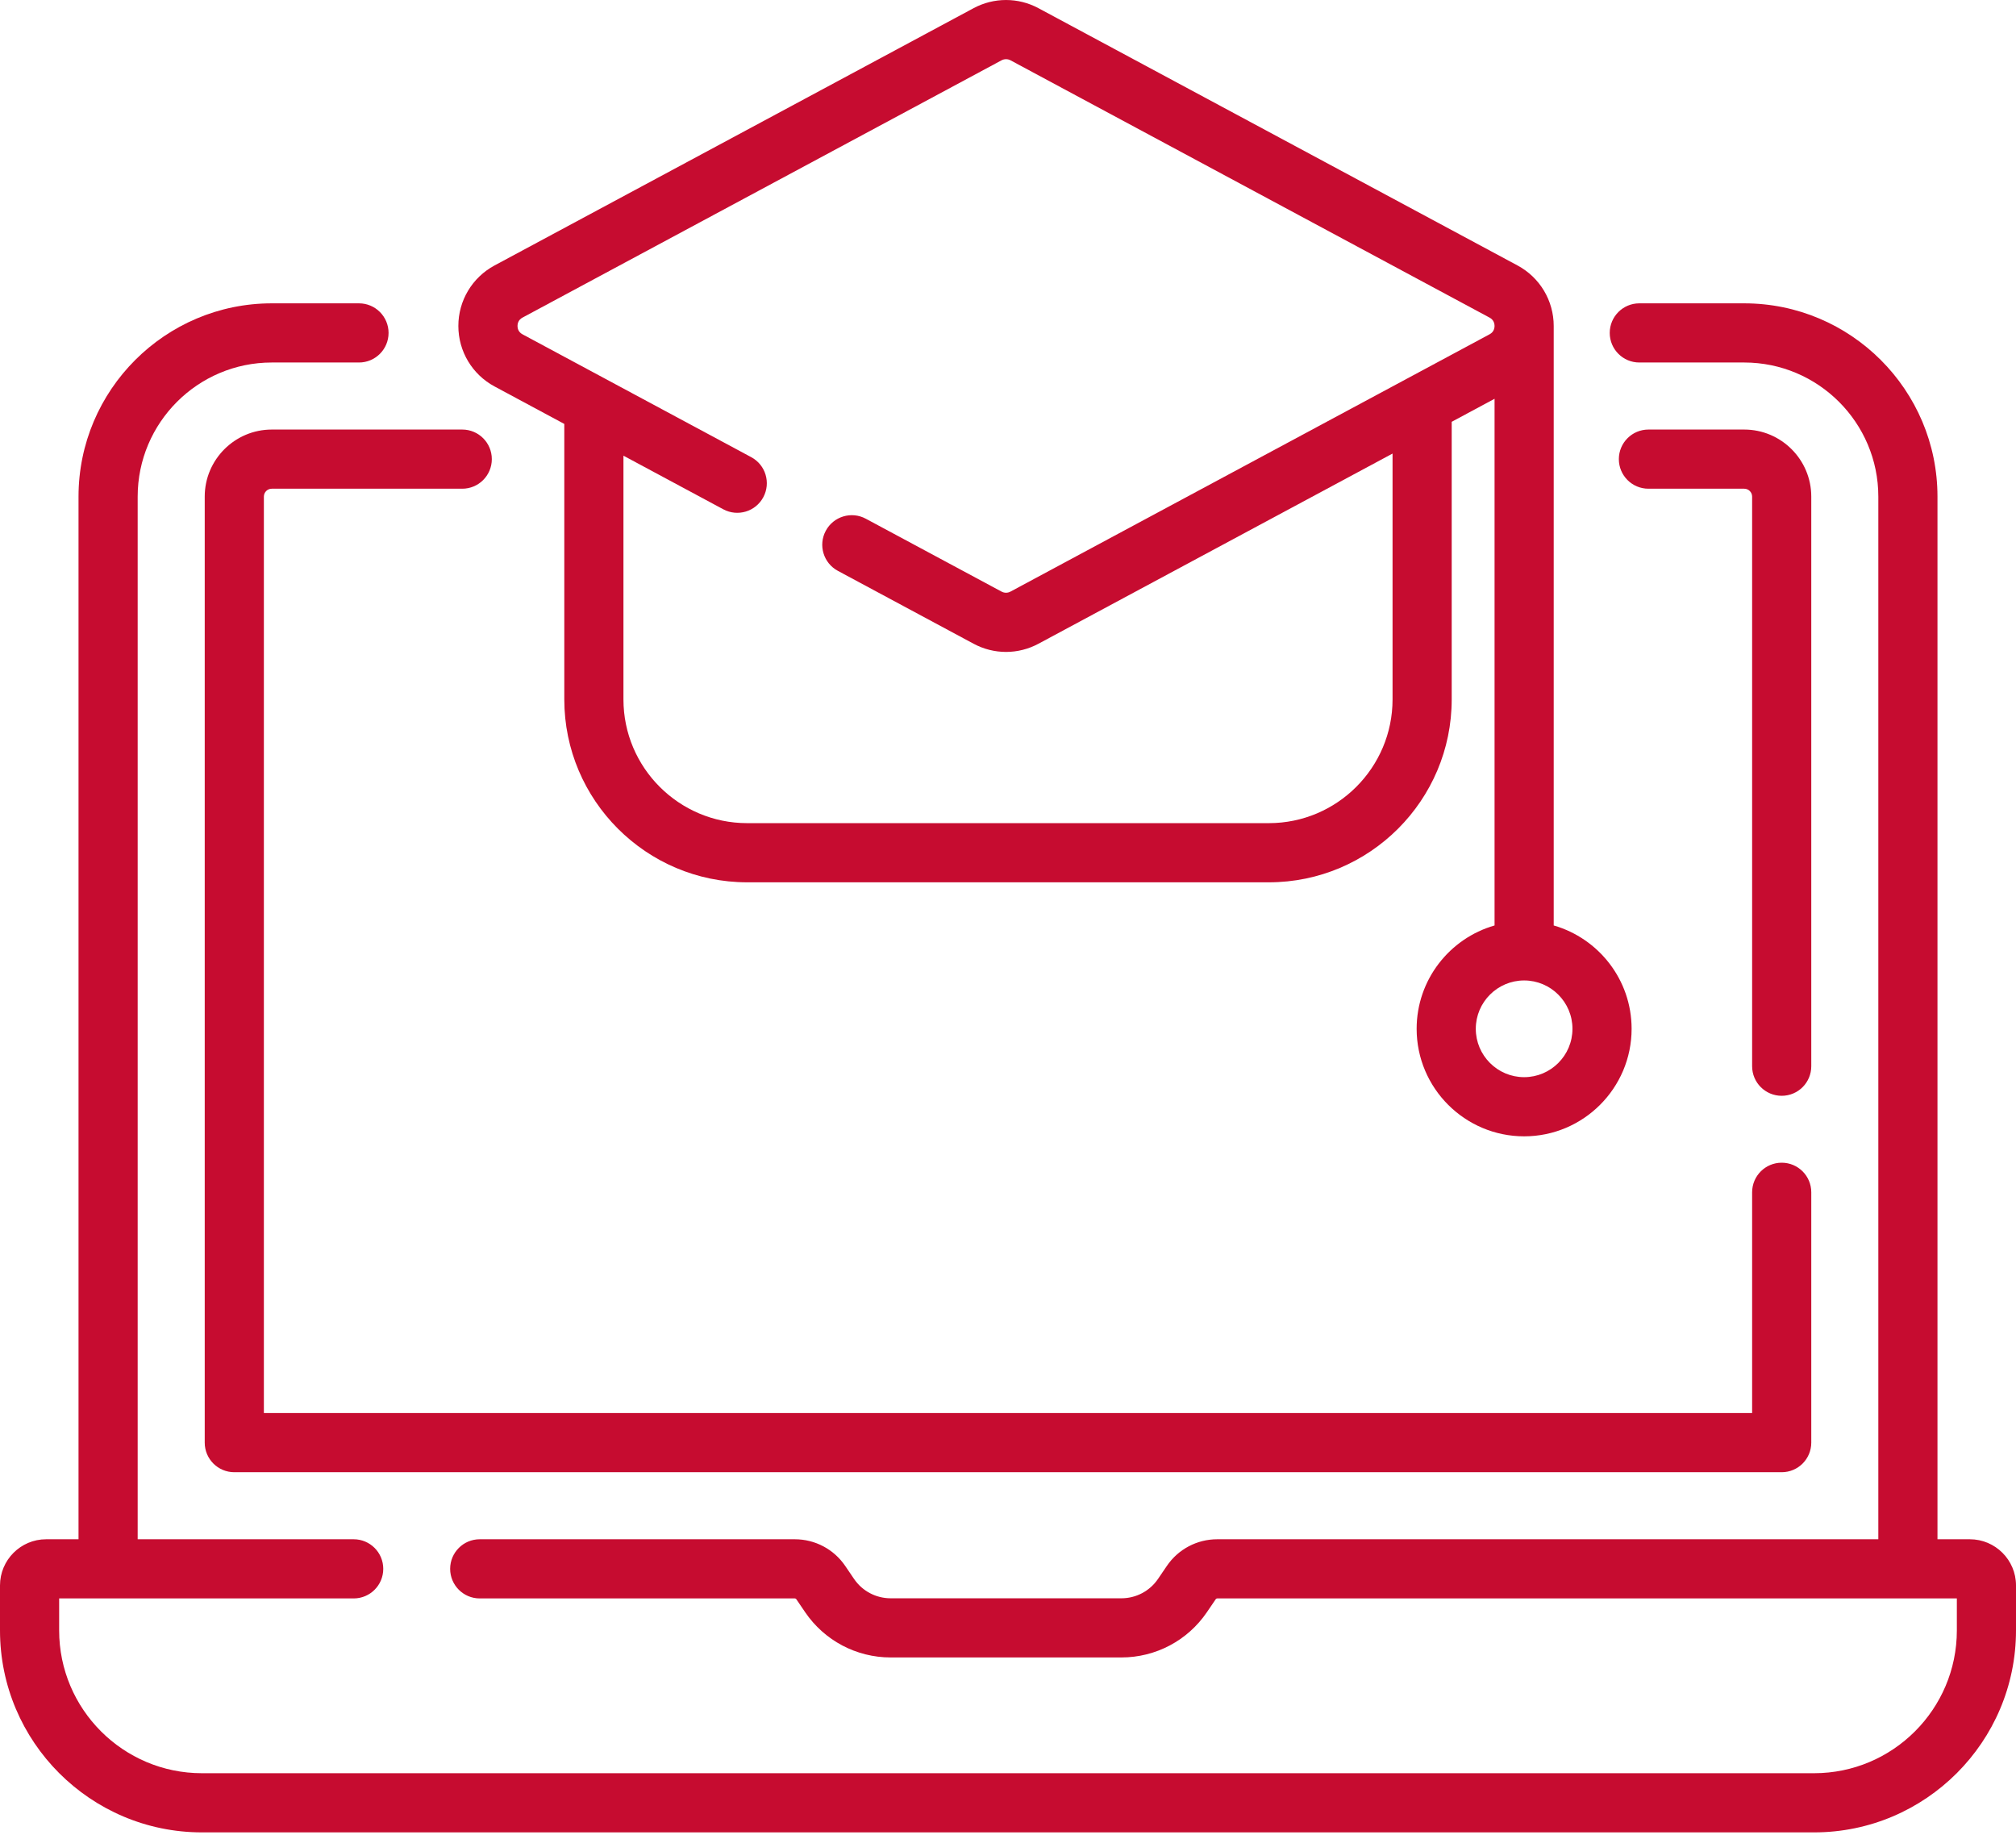 <svg width="100" height="91" viewBox="0 0 100 91" fill="none" xmlns="http://www.w3.org/2000/svg">
<path d="M97.711 76.334H96.105V24.628C96.105 19.343 91.805 15.043 86.519 15.043H81.315C80.505 15.043 79.848 15.7 79.848 16.51C79.848 17.32 80.505 17.977 81.315 17.977H86.519C90.187 17.977 93.171 20.961 93.171 24.628V76.334H60.378C59.376 76.334 58.442 76.828 57.88 77.656L57.44 78.302C57.031 78.903 56.353 79.261 55.626 79.261H44.178C43.451 79.261 42.773 78.903 42.364 78.302L41.925 77.656C41.362 76.828 40.428 76.334 39.427 76.334H23.796C22.986 76.334 22.329 76.991 22.329 77.801C22.329 78.611 22.986 79.268 23.796 79.268H39.427C39.456 79.268 39.483 79.282 39.499 79.306L39.939 79.953C40.895 81.357 42.479 82.195 44.178 82.195H55.626C57.325 82.195 58.91 81.357 59.865 79.952L60.305 79.306C60.322 79.282 60.348 79.268 60.377 79.268H97.066V80.855C97.066 84.76 93.889 87.936 89.985 87.936H10.015C6.11 87.936 2.934 84.76 2.934 80.855V79.268H17.544C18.355 79.268 19.011 78.611 19.011 77.801C19.011 76.991 18.355 76.334 17.544 76.334H6.829V24.628C6.829 20.961 9.813 17.977 13.481 17.977H17.807C18.617 17.977 19.274 17.32 19.274 16.51C19.274 15.7 18.617 15.043 17.807 15.043H13.481C8.196 15.043 3.895 19.343 3.895 24.628V76.334H2.289C1.027 76.334 0 77.361 0 78.623V80.855C0 86.377 4.493 90.87 10.015 90.87H89.986C95.507 90.87 100 86.377 100 80.855V78.623C100 77.361 98.973 76.334 97.711 76.334Z" fill="#C60C30"/>
<path d="M13.481 24.236H22.929C23.74 24.236 24.396 23.579 24.396 22.769C24.396 21.959 23.74 21.302 22.929 21.302H13.481C11.647 21.302 10.155 22.794 10.155 24.628V71.542C10.155 72.352 10.811 73.009 11.622 73.009H88.378C89.189 73.009 89.845 72.352 89.845 71.542V59.127C89.845 58.317 89.189 57.66 88.378 57.66C87.568 57.66 86.911 58.317 86.911 59.127V70.075H13.089V24.628C13.089 24.412 13.264 24.236 13.481 24.236Z" fill="#C60C30"/>
<path d="M89.845 24.628C89.845 22.794 88.353 21.302 86.519 21.302H81.767C80.957 21.302 80.3 21.959 80.3 22.769C80.3 23.579 80.957 24.236 81.767 24.236H86.519C86.735 24.236 86.911 24.412 86.911 24.628V52.875C86.911 53.686 87.568 54.342 88.378 54.342C89.189 54.342 89.845 53.686 89.845 52.875V24.628Z" fill="#C60C30"/>
<path d="M24.53 19.164L27.991 21.023V34.685C27.991 39.686 32.06 43.755 37.061 43.755H62.939C67.94 43.755 72.009 39.686 72.009 34.685V20.918L74.135 19.776V45.895C71.906 46.534 70.27 48.589 70.27 51.02C70.27 53.96 72.662 56.352 75.602 56.352C78.541 56.352 80.933 53.96 80.933 51.02C80.933 48.589 79.297 46.534 77.069 45.895V16.165C77.069 16.165 77.069 16.165 77.069 16.165C77.069 14.909 76.381 13.76 75.275 13.165L51.513 0.407C50.505 -0.135 49.3 -0.135 48.292 0.406L24.53 13.165C23.423 13.76 22.735 14.909 22.736 16.165C22.736 17.421 23.423 18.57 24.53 19.164ZM77.999 51.02C77.999 52.342 76.924 53.418 75.602 53.418C74.28 53.418 73.204 52.342 73.204 51.02C73.204 49.698 74.28 48.622 75.602 48.622C76.924 48.622 77.999 49.698 77.999 51.02ZM25.918 15.75L49.68 2.991C49.819 2.917 49.985 2.916 50.125 2.991L73.886 15.75C74.103 15.866 74.135 16.06 74.135 16.165C74.135 16.27 74.103 16.463 73.886 16.579L50.124 29.338C49.985 29.413 49.819 29.413 49.68 29.338L42.947 25.724C42.233 25.34 41.344 25.608 40.961 26.322C40.578 27.036 40.846 27.925 41.559 28.308L48.292 31.923C48.796 32.194 49.349 32.33 49.902 32.33C50.455 32.33 51.008 32.194 51.513 31.923L69.075 22.493V34.685C69.075 38.068 66.322 40.821 62.939 40.821H37.061C33.678 40.821 30.925 38.068 30.925 34.685V22.598L35.876 25.256C36.59 25.64 37.48 25.372 37.862 24.658C38.246 23.944 37.978 23.055 37.264 22.672L25.918 16.579C25.702 16.463 25.67 16.27 25.67 16.165C25.67 16.06 25.702 15.866 25.918 15.75Z" fill="#C60C30"/>
</svg>
